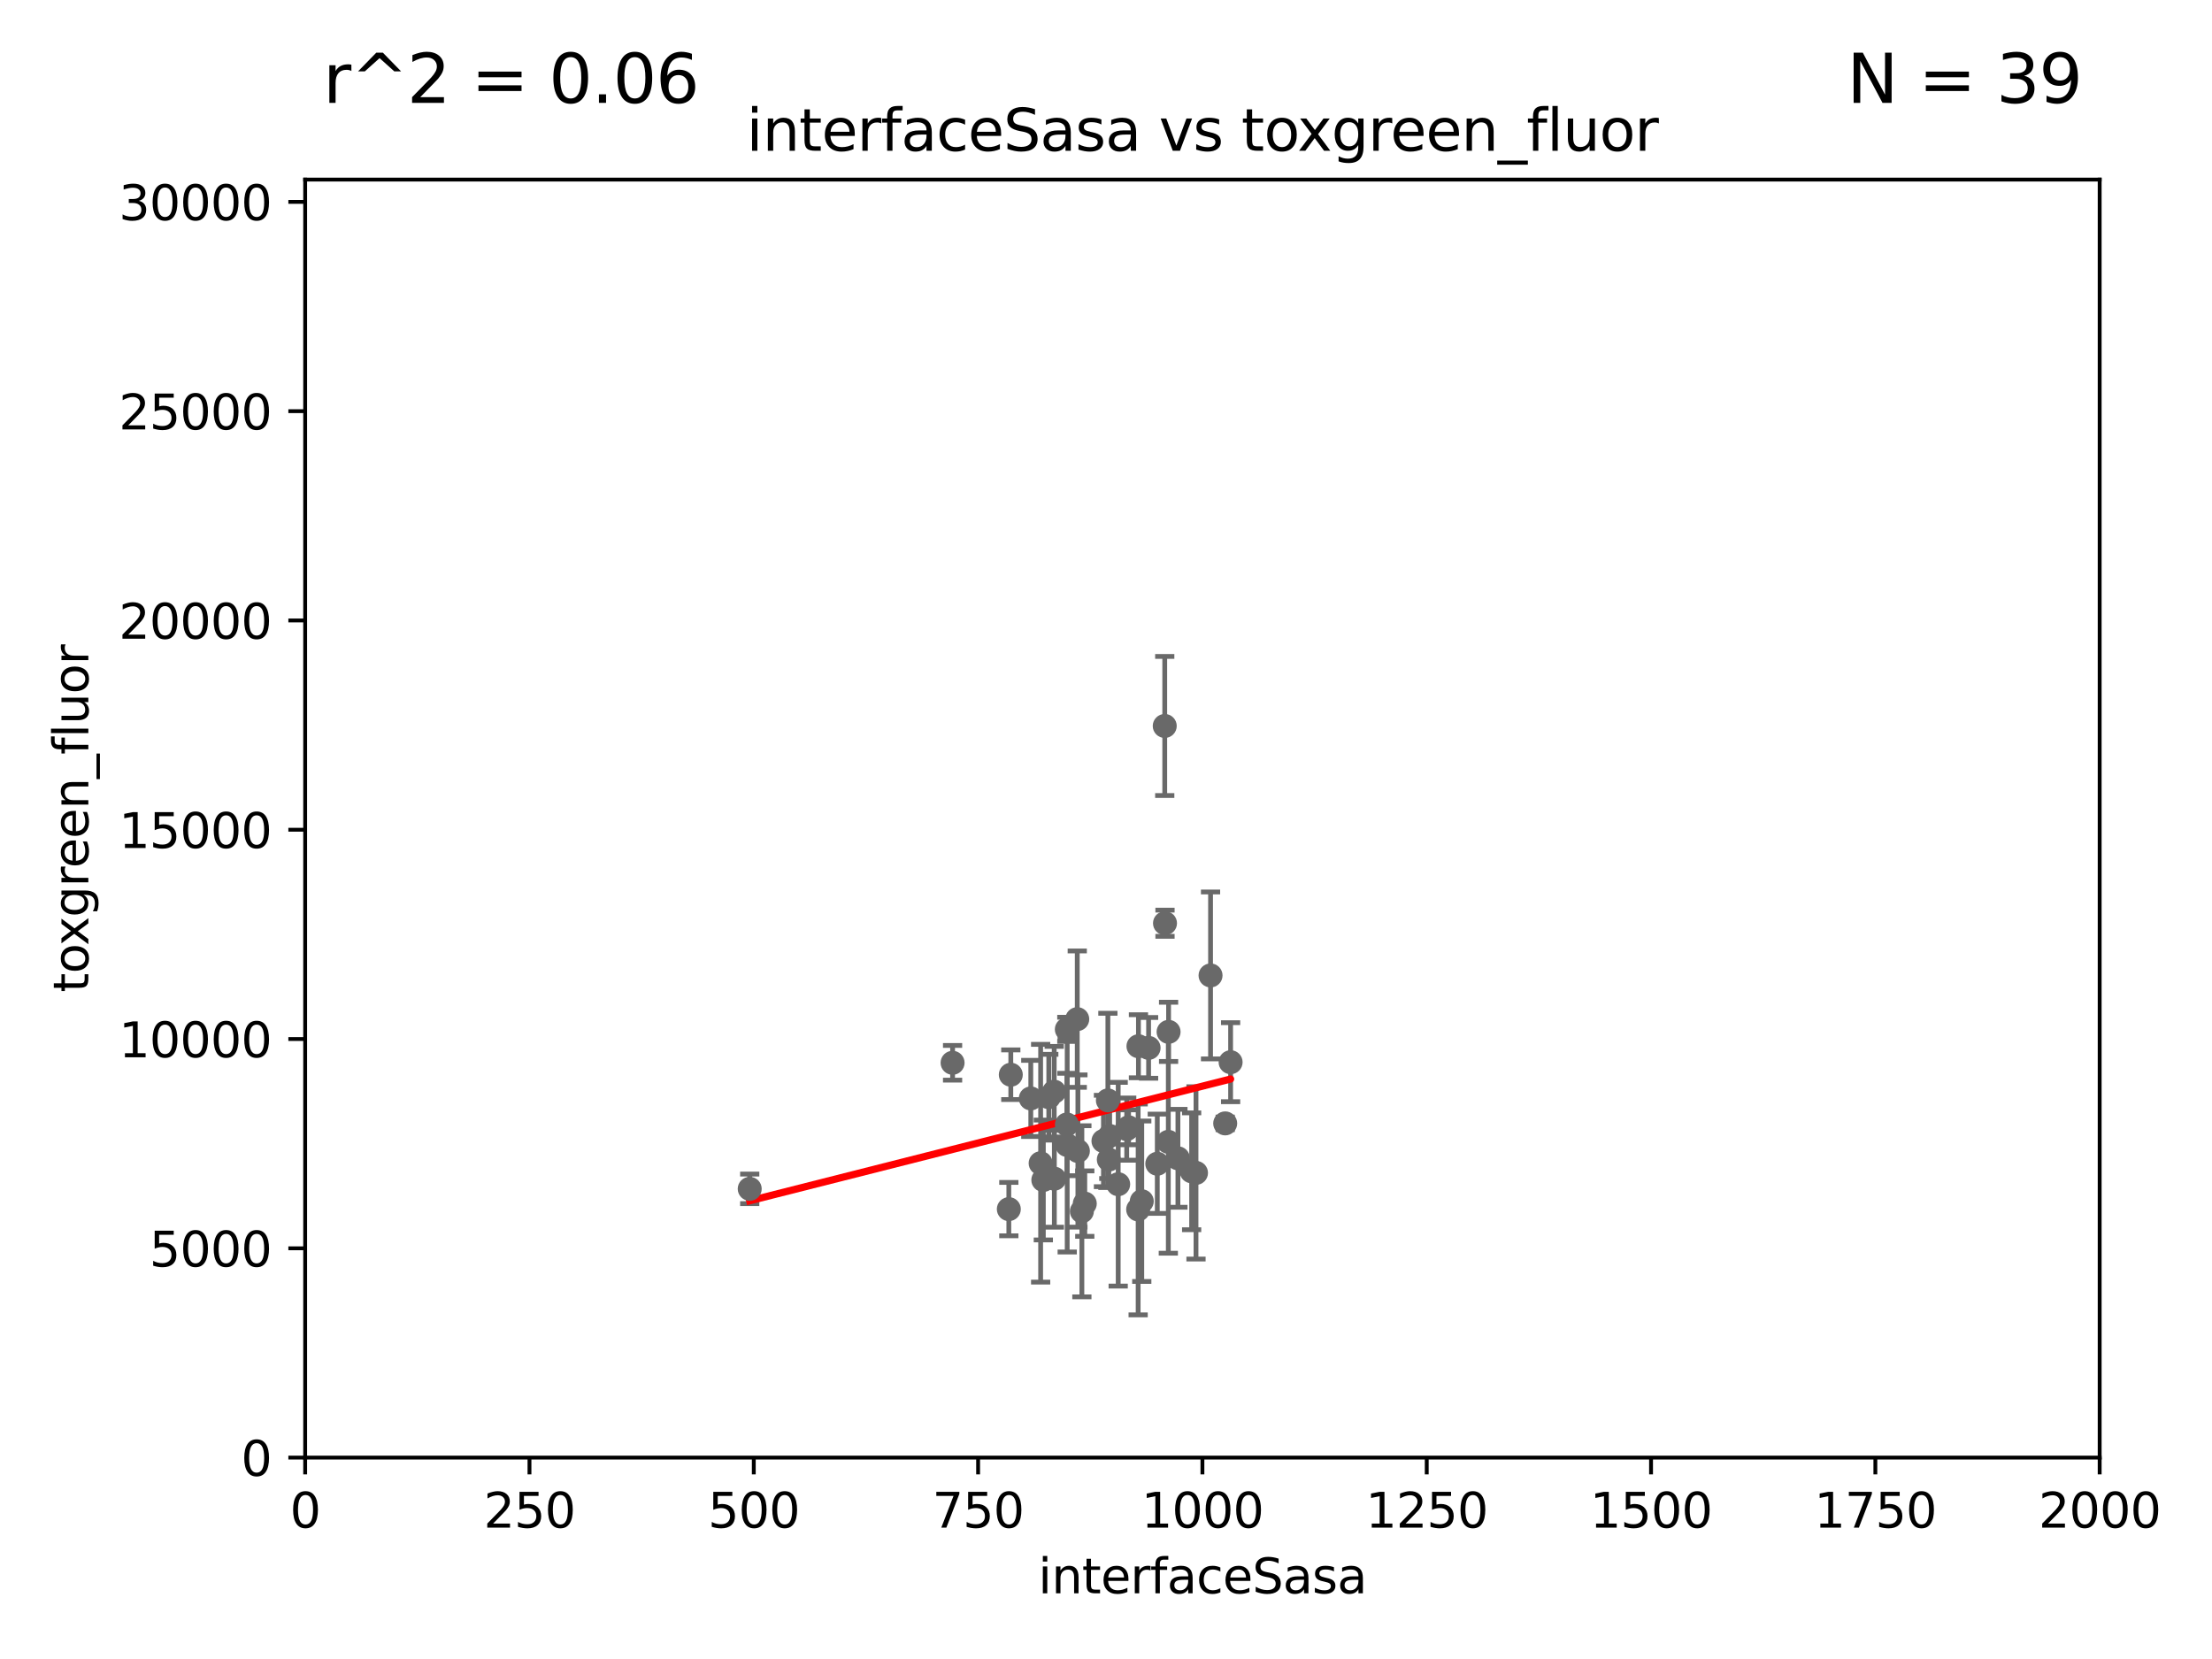 <?xml version="1.0" encoding="utf-8" standalone="no"?>
<!DOCTYPE svg PUBLIC "-//W3C//DTD SVG 1.1//EN"
  "http://www.w3.org/Graphics/SVG/1.1/DTD/svg11.dtd">
<svg xmlns:xlink="http://www.w3.org/1999/xlink" width="460.8pt" height="345.6pt" viewBox="0 0 460.8 345.6" xmlns="http://www.w3.org/2000/svg" version="1.1">
 <defs>
  <style type="text/css">*{stroke-linejoin: round; stroke-linecap: butt}</style>
 </defs>
 <g id="figure_1">
  <g id="patch_1">
   <path d="M 0 345.6 
L 460.8 345.6 
L 460.8 0 
L 0 0 
z
" style="fill: #ffffff"/>
  </g>
  <g id="axes_1">
   <g id="patch_2">
    <path d="M 63.571 303.64 
L 437.4 303.64 
L 437.4 37.411 
L 63.571 37.411 
z
" style="fill: #ffffff"/>
   </g>
   <g id="PathCollection_1">
    <defs>
     <path id="md805ae3ca5" d="M 0 1.118 
C 0.297 1.118 0.581 1 0.791 0.791 
C 1 0.581 1.118 0.297 1.118 0 
C 1.118 -0.297 1 -0.581 0.791 -0.791 
C 0.581 -1 0.297 -1.118 0 -1.118 
C -0.297 -1.118 -0.581 -1 -0.791 -0.791 
C -1 -0.581 -1.118 -0.297 -1.118 0 
C -1.118 0.297 -1 0.581 -0.791 0.791 
C -0.581 1 -0.297 1.118 0 1.118 
z
" style="stroke: #696969"/>
    </defs>
    <g clip-path="url(#p93006a0e81)">
     <use xlink:href="#md805ae3ca5" x="242.637" y="151.232" style="fill: #696969; stroke: #696969"/>
     <use xlink:href="#md805ae3ca5" x="252.179" y="203.203" style="fill: #696969; stroke: #696969"/>
     <use xlink:href="#md805ae3ca5" x="239.273" y="218.294" style="fill: #696969; stroke: #696969"/>
     <use xlink:href="#md805ae3ca5" x="243.437" y="214.955" style="fill: #696969; stroke: #696969"/>
     <use xlink:href="#md805ae3ca5" x="237.16" y="217.949" style="fill: #696969; stroke: #696969"/>
     <use xlink:href="#md805ae3ca5" x="232.94" y="246.695" style="fill: #696969; stroke: #696969"/>
     <use xlink:href="#md805ae3ca5" x="249.149" y="244.335" style="fill: #696969; stroke: #696969"/>
     <use xlink:href="#md805ae3ca5" x="245.383" y="241.295" style="fill: #696969; stroke: #696969"/>
     <use xlink:href="#md805ae3ca5" x="237.852" y="250.242" style="fill: #696969; stroke: #696969"/>
     <use xlink:href="#md805ae3ca5" x="222.256" y="234.252" style="fill: #696969; stroke: #696969"/>
     <use xlink:href="#md805ae3ca5" x="242.691" y="192.325" style="fill: #696969; stroke: #696969"/>
     <use xlink:href="#md805ae3ca5" x="248.241" y="244.005" style="fill: #696969; stroke: #696969"/>
     <use xlink:href="#md805ae3ca5" x="235.103" y="234.837" style="fill: #696969; stroke: #696969"/>
     <use xlink:href="#md805ae3ca5" x="229.871" y="237.687" style="fill: #696969; stroke: #696969"/>
     <use xlink:href="#md805ae3ca5" x="256.358" y="221.274" style="fill: #696969; stroke: #696969"/>
     <use xlink:href="#md805ae3ca5" x="243.381" y="237.867" style="fill: #696969; stroke: #696969"/>
     <use xlink:href="#md805ae3ca5" x="241.084" y="242.431" style="fill: #696969; stroke: #696969"/>
     <use xlink:href="#md805ae3ca5" x="222.318" y="238.528" style="fill: #696969; stroke: #696969"/>
     <use xlink:href="#md805ae3ca5" x="225.376" y="252.334" style="fill: #696969; stroke: #696969"/>
     <use xlink:href="#md805ae3ca5" x="219.641" y="245.538" style="fill: #696969; stroke: #696969"/>
     <use xlink:href="#md805ae3ca5" x="218.482" y="228.568" style="fill: #696969; stroke: #696969"/>
     <use xlink:href="#md805ae3ca5" x="234.714" y="235.214" style="fill: #696969; stroke: #696969"/>
     <use xlink:href="#md805ae3ca5" x="225.979" y="250.734" style="fill: #696969; stroke: #696969"/>
     <use xlink:href="#md805ae3ca5" x="255.231" y="234.023" style="fill: #696969; stroke: #696969"/>
     <use xlink:href="#md805ae3ca5" x="230.792" y="229.236" style="fill: #696969; stroke: #696969"/>
     <use xlink:href="#md805ae3ca5" x="237.097" y="251.951" style="fill: #696969; stroke: #696969"/>
     <use xlink:href="#md805ae3ca5" x="231.161" y="236.641" style="fill: #696969; stroke: #696969"/>
     <use xlink:href="#md805ae3ca5" x="210.568" y="223.883" style="fill: #696969; stroke: #696969"/>
     <use xlink:href="#md805ae3ca5" x="210.157" y="251.882" style="fill: #696969; stroke: #696969"/>
     <use xlink:href="#md805ae3ca5" x="230.985" y="241.561" style="fill: #696969; stroke: #696969"/>
     <use xlink:href="#md805ae3ca5" x="224.413" y="212.307" style="fill: #696969; stroke: #696969"/>
     <use xlink:href="#md805ae3ca5" x="224.546" y="239.775" style="fill: #696969; stroke: #696969"/>
     <use xlink:href="#md805ae3ca5" x="219.611" y="227.421" style="fill: #696969; stroke: #696969"/>
     <use xlink:href="#md805ae3ca5" x="216.785" y="242.321" style="fill: #696969; stroke: #696969"/>
     <use xlink:href="#md805ae3ca5" x="222.241" y="214.428" style="fill: #696969; stroke: #696969"/>
     <use xlink:href="#md805ae3ca5" x="214.733" y="228.822" style="fill: #696969; stroke: #696969"/>
     <use xlink:href="#md805ae3ca5" x="217.344" y="245.814" style="fill: #696969; stroke: #696969"/>
     <use xlink:href="#md805ae3ca5" x="198.441" y="221.4" style="fill: #696969; stroke: #696969"/>
     <use xlink:href="#md805ae3ca5" x="156.18" y="247.657" style="fill: #696969; stroke: #696969"/>
    </g>
   </g>
   <g id="matplotlib.axis_1">
    <g id="xtick_1">
     <g id="line2d_1">
      <defs>
       <path id="m6667b851df" d="M 0 0 
L 0 3.5 
" style="stroke: #000000; stroke-width: 0.8"/>
      </defs>
      <g>
       <use xlink:href="#m6667b851df" x="63.571" y="303.64" style="stroke: #000000; stroke-width: 0.8"/>
      </g>
     </g>
     <g id="text_1">
      <!-- 0 -->
      <g transform="translate(60.39 318.238)scale(0.1 -0.1)">
       <defs>
        <path id="DejaVuSans-30" d="M 2034 4250 
Q 1547 4250 1301 3770 
Q 1056 3291 1056 2328 
Q 1056 1369 1301 889 
Q 1547 409 2034 409 
Q 2525 409 2770 889 
Q 3016 1369 3016 2328 
Q 3016 3291 2770 3770 
Q 2525 4250 2034 4250 
z
M 2034 4750 
Q 2819 4750 3233 4129 
Q 3647 3509 3647 2328 
Q 3647 1150 3233 529 
Q 2819 -91 2034 -91 
Q 1250 -91 836 529 
Q 422 1150 422 2328 
Q 422 3509 836 4129 
Q 1250 4750 2034 4750 
z
" transform="scale(0.016)"/>
       </defs>
       <use xlink:href="#DejaVuSans-30"/>
      </g>
     </g>
    </g>
    <g id="xtick_2">
     <g id="line2d_2">
      <g>
       <use xlink:href="#m6667b851df" x="110.3" y="303.64" style="stroke: #000000; stroke-width: 0.8"/>
      </g>
     </g>
     <g id="text_2">
      <!-- 250 -->
      <g transform="translate(100.756 318.238)scale(0.1 -0.1)">
       <defs>
        <path id="DejaVuSans-32" d="M 1228 531 
L 3431 531 
L 3431 0 
L 469 0 
L 469 531 
Q 828 903 1448 1529 
Q 2069 2156 2228 2338 
Q 2531 2678 2651 2914 
Q 2772 3150 2772 3378 
Q 2772 3750 2511 3984 
Q 2250 4219 1831 4219 
Q 1534 4219 1204 4116 
Q 875 4013 500 3803 
L 500 4441 
Q 881 4594 1212 4672 
Q 1544 4750 1819 4750 
Q 2544 4750 2975 4387 
Q 3406 4025 3406 3419 
Q 3406 3131 3298 2873 
Q 3191 2616 2906 2266 
Q 2828 2175 2409 1742 
Q 1991 1309 1228 531 
z
" transform="scale(0.016)"/>
        <path id="DejaVuSans-35" d="M 691 4666 
L 3169 4666 
L 3169 4134 
L 1269 4134 
L 1269 2991 
Q 1406 3038 1543 3061 
Q 1681 3084 1819 3084 
Q 2600 3084 3056 2656 
Q 3513 2228 3513 1497 
Q 3513 744 3044 326 
Q 2575 -91 1722 -91 
Q 1428 -91 1123 -41 
Q 819 9 494 109 
L 494 744 
Q 775 591 1075 516 
Q 1375 441 1709 441 
Q 2250 441 2565 725 
Q 2881 1009 2881 1497 
Q 2881 1984 2565 2268 
Q 2250 2553 1709 2553 
Q 1456 2553 1204 2497 
Q 953 2441 691 2322 
L 691 4666 
z
" transform="scale(0.016)"/>
       </defs>
       <use xlink:href="#DejaVuSans-32"/>
       <use xlink:href="#DejaVuSans-35" x="63.623"/>
       <use xlink:href="#DejaVuSans-30" x="127.246"/>
      </g>
     </g>
    </g>
    <g id="xtick_3">
     <g id="line2d_3">
      <g>
       <use xlink:href="#m6667b851df" x="157.028" y="303.64" style="stroke: #000000; stroke-width: 0.8"/>
      </g>
     </g>
     <g id="text_3">
      <!-- 500 -->
      <g transform="translate(147.485 318.238)scale(0.1 -0.1)">
       <use xlink:href="#DejaVuSans-35"/>
       <use xlink:href="#DejaVuSans-30" x="63.623"/>
       <use xlink:href="#DejaVuSans-30" x="127.246"/>
      </g>
     </g>
    </g>
    <g id="xtick_4">
     <g id="line2d_4">
      <g>
       <use xlink:href="#m6667b851df" x="203.757" y="303.64" style="stroke: #000000; stroke-width: 0.8"/>
      </g>
     </g>
     <g id="text_4">
      <!-- 750 -->
      <g transform="translate(194.213 318.238)scale(0.1 -0.1)">
       <defs>
        <path id="DejaVuSans-37" d="M 525 4666 
L 3525 4666 
L 3525 4397 
L 1831 0 
L 1172 0 
L 2766 4134 
L 525 4134 
L 525 4666 
z
" transform="scale(0.016)"/>
       </defs>
       <use xlink:href="#DejaVuSans-37"/>
       <use xlink:href="#DejaVuSans-35" x="63.623"/>
       <use xlink:href="#DejaVuSans-30" x="127.246"/>
      </g>
     </g>
    </g>
    <g id="xtick_5">
     <g id="line2d_5">
      <g>
       <use xlink:href="#m6667b851df" x="250.486" y="303.64" style="stroke: #000000; stroke-width: 0.8"/>
      </g>
     </g>
     <g id="text_5">
      <!-- 1000 -->
      <g transform="translate(237.761 318.238)scale(0.1 -0.1)">
       <defs>
        <path id="DejaVuSans-31" d="M 794 531 
L 1825 531 
L 1825 4091 
L 703 3866 
L 703 4441 
L 1819 4666 
L 2450 4666 
L 2450 531 
L 3481 531 
L 3481 0 
L 794 0 
L 794 531 
z
" transform="scale(0.016)"/>
       </defs>
       <use xlink:href="#DejaVuSans-31"/>
       <use xlink:href="#DejaVuSans-30" x="63.623"/>
       <use xlink:href="#DejaVuSans-30" x="127.246"/>
       <use xlink:href="#DejaVuSans-30" x="190.869"/>
      </g>
     </g>
    </g>
    <g id="xtick_6">
     <g id="line2d_6">
      <g>
       <use xlink:href="#m6667b851df" x="297.214" y="303.64" style="stroke: #000000; stroke-width: 0.8"/>
      </g>
     </g>
     <g id="text_6">
      <!-- 1250 -->
      <g transform="translate(284.489 318.238)scale(0.1 -0.1)">
       <use xlink:href="#DejaVuSans-31"/>
       <use xlink:href="#DejaVuSans-32" x="63.623"/>
       <use xlink:href="#DejaVuSans-35" x="127.246"/>
       <use xlink:href="#DejaVuSans-30" x="190.869"/>
      </g>
     </g>
    </g>
    <g id="xtick_7">
     <g id="line2d_7">
      <g>
       <use xlink:href="#m6667b851df" x="343.943" y="303.64" style="stroke: #000000; stroke-width: 0.8"/>
      </g>
     </g>
     <g id="text_7">
      <!-- 1500 -->
      <g transform="translate(331.218 318.238)scale(0.1 -0.1)">
       <use xlink:href="#DejaVuSans-31"/>
       <use xlink:href="#DejaVuSans-35" x="63.623"/>
       <use xlink:href="#DejaVuSans-30" x="127.246"/>
       <use xlink:href="#DejaVuSans-30" x="190.869"/>
      </g>
     </g>
    </g>
    <g id="xtick_8">
     <g id="line2d_8">
      <g>
       <use xlink:href="#m6667b851df" x="390.671" y="303.64" style="stroke: #000000; stroke-width: 0.8"/>
      </g>
     </g>
     <g id="text_8">
      <!-- 1750 -->
      <g transform="translate(377.946 318.238)scale(0.1 -0.1)">
       <use xlink:href="#DejaVuSans-31"/>
       <use xlink:href="#DejaVuSans-37" x="63.623"/>
       <use xlink:href="#DejaVuSans-35" x="127.246"/>
       <use xlink:href="#DejaVuSans-30" x="190.869"/>
      </g>
     </g>
    </g>
    <g id="xtick_9">
     <g id="line2d_9">
      <g>
       <use xlink:href="#m6667b851df" x="437.4" y="303.64" style="stroke: #000000; stroke-width: 0.8"/>
      </g>
     </g>
     <g id="text_9">
      <!-- 2000 -->
      <g transform="translate(424.675 318.238)scale(0.1 -0.1)">
       <use xlink:href="#DejaVuSans-32"/>
       <use xlink:href="#DejaVuSans-30" x="63.623"/>
       <use xlink:href="#DejaVuSans-30" x="127.246"/>
       <use xlink:href="#DejaVuSans-30" x="190.869"/>
      </g>
     </g>
    </g>
    <g id="text_10">
     <!-- interfaceSasa -->
     <g transform="translate(216.279 331.917)scale(0.1 -0.1)">
      <defs>
       <path id="DejaVuSans-69" d="M 603 3500 
L 1178 3500 
L 1178 0 
L 603 0 
L 603 3500 
z
M 603 4863 
L 1178 4863 
L 1178 4134 
L 603 4134 
L 603 4863 
z
" transform="scale(0.016)"/>
       <path id="DejaVuSans-6e" d="M 3513 2113 
L 3513 0 
L 2938 0 
L 2938 2094 
Q 2938 2591 2744 2837 
Q 2550 3084 2163 3084 
Q 1697 3084 1428 2787 
Q 1159 2491 1159 1978 
L 1159 0 
L 581 0 
L 581 3500 
L 1159 3500 
L 1159 2956 
Q 1366 3272 1645 3428 
Q 1925 3584 2291 3584 
Q 2894 3584 3203 3211 
Q 3513 2838 3513 2113 
z
" transform="scale(0.016)"/>
       <path id="DejaVuSans-74" d="M 1172 4494 
L 1172 3500 
L 2356 3500 
L 2356 3053 
L 1172 3053 
L 1172 1153 
Q 1172 725 1289 603 
Q 1406 481 1766 481 
L 2356 481 
L 2356 0 
L 1766 0 
Q 1100 0 847 248 
Q 594 497 594 1153 
L 594 3053 
L 172 3053 
L 172 3500 
L 594 3500 
L 594 4494 
L 1172 4494 
z
" transform="scale(0.016)"/>
       <path id="DejaVuSans-65" d="M 3597 1894 
L 3597 1613 
L 953 1613 
Q 991 1019 1311 708 
Q 1631 397 2203 397 
Q 2534 397 2845 478 
Q 3156 559 3463 722 
L 3463 178 
Q 3153 47 2828 -22 
Q 2503 -91 2169 -91 
Q 1331 -91 842 396 
Q 353 884 353 1716 
Q 353 2575 817 3079 
Q 1281 3584 2069 3584 
Q 2775 3584 3186 3129 
Q 3597 2675 3597 1894 
z
M 3022 2063 
Q 3016 2534 2758 2815 
Q 2500 3097 2075 3097 
Q 1594 3097 1305 2825 
Q 1016 2553 972 2059 
L 3022 2063 
z
" transform="scale(0.016)"/>
       <path id="DejaVuSans-72" d="M 2631 2963 
Q 2534 3019 2420 3045 
Q 2306 3072 2169 3072 
Q 1681 3072 1420 2755 
Q 1159 2438 1159 1844 
L 1159 0 
L 581 0 
L 581 3500 
L 1159 3500 
L 1159 2956 
Q 1341 3275 1631 3429 
Q 1922 3584 2338 3584 
Q 2397 3584 2469 3576 
Q 2541 3569 2628 3553 
L 2631 2963 
z
" transform="scale(0.016)"/>
       <path id="DejaVuSans-66" d="M 2375 4863 
L 2375 4384 
L 1825 4384 
Q 1516 4384 1395 4259 
Q 1275 4134 1275 3809 
L 1275 3500 
L 2222 3500 
L 2222 3053 
L 1275 3053 
L 1275 0 
L 697 0 
L 697 3053 
L 147 3053 
L 147 3500 
L 697 3500 
L 697 3744 
Q 697 4328 969 4595 
Q 1241 4863 1831 4863 
L 2375 4863 
z
" transform="scale(0.016)"/>
       <path id="DejaVuSans-61" d="M 2194 1759 
Q 1497 1759 1228 1600 
Q 959 1441 959 1056 
Q 959 750 1161 570 
Q 1363 391 1709 391 
Q 2188 391 2477 730 
Q 2766 1069 2766 1631 
L 2766 1759 
L 2194 1759 
z
M 3341 1997 
L 3341 0 
L 2766 0 
L 2766 531 
Q 2569 213 2275 61 
Q 1981 -91 1556 -91 
Q 1019 -91 701 211 
Q 384 513 384 1019 
Q 384 1609 779 1909 
Q 1175 2209 1959 2209 
L 2766 2209 
L 2766 2266 
Q 2766 2663 2505 2880 
Q 2244 3097 1772 3097 
Q 1472 3097 1187 3025 
Q 903 2953 641 2809 
L 641 3341 
Q 956 3463 1253 3523 
Q 1550 3584 1831 3584 
Q 2591 3584 2966 3190 
Q 3341 2797 3341 1997 
z
" transform="scale(0.016)"/>
       <path id="DejaVuSans-63" d="M 3122 3366 
L 3122 2828 
Q 2878 2963 2633 3030 
Q 2388 3097 2138 3097 
Q 1578 3097 1268 2742 
Q 959 2388 959 1747 
Q 959 1106 1268 751 
Q 1578 397 2138 397 
Q 2388 397 2633 464 
Q 2878 531 3122 666 
L 3122 134 
Q 2881 22 2623 -34 
Q 2366 -91 2075 -91 
Q 1284 -91 818 406 
Q 353 903 353 1747 
Q 353 2603 823 3093 
Q 1294 3584 2113 3584 
Q 2378 3584 2631 3529 
Q 2884 3475 3122 3366 
z
" transform="scale(0.016)"/>
       <path id="DejaVuSans-53" d="M 3425 4513 
L 3425 3897 
Q 3066 4069 2747 4153 
Q 2428 4238 2131 4238 
Q 1616 4238 1336 4038 
Q 1056 3838 1056 3469 
Q 1056 3159 1242 3001 
Q 1428 2844 1947 2747 
L 2328 2669 
Q 3034 2534 3370 2195 
Q 3706 1856 3706 1288 
Q 3706 609 3251 259 
Q 2797 -91 1919 -91 
Q 1588 -91 1214 -16 
Q 841 59 441 206 
L 441 856 
Q 825 641 1194 531 
Q 1563 422 1919 422 
Q 2459 422 2753 634 
Q 3047 847 3047 1241 
Q 3047 1584 2836 1778 
Q 2625 1972 2144 2069 
L 1759 2144 
Q 1053 2284 737 2584 
Q 422 2884 422 3419 
Q 422 4038 858 4394 
Q 1294 4750 2059 4750 
Q 2388 4750 2728 4690 
Q 3069 4631 3425 4513 
z
" transform="scale(0.016)"/>
       <path id="DejaVuSans-73" d="M 2834 3397 
L 2834 2853 
Q 2591 2978 2328 3040 
Q 2066 3103 1784 3103 
Q 1356 3103 1142 2972 
Q 928 2841 928 2578 
Q 928 2378 1081 2264 
Q 1234 2150 1697 2047 
L 1894 2003 
Q 2506 1872 2764 1633 
Q 3022 1394 3022 966 
Q 3022 478 2636 193 
Q 2250 -91 1575 -91 
Q 1294 -91 989 -36 
Q 684 19 347 128 
L 347 722 
Q 666 556 975 473 
Q 1284 391 1588 391 
Q 1994 391 2212 530 
Q 2431 669 2431 922 
Q 2431 1156 2273 1281 
Q 2116 1406 1581 1522 
L 1381 1569 
Q 847 1681 609 1914 
Q 372 2147 372 2553 
Q 372 3047 722 3315 
Q 1072 3584 1716 3584 
Q 2034 3584 2315 3537 
Q 2597 3491 2834 3397 
z
" transform="scale(0.016)"/>
      </defs>
      <use xlink:href="#DejaVuSans-69"/>
      <use xlink:href="#DejaVuSans-6e" x="27.783"/>
      <use xlink:href="#DejaVuSans-74" x="91.162"/>
      <use xlink:href="#DejaVuSans-65" x="130.371"/>
      <use xlink:href="#DejaVuSans-72" x="191.895"/>
      <use xlink:href="#DejaVuSans-66" x="233.008"/>
      <use xlink:href="#DejaVuSans-61" x="268.213"/>
      <use xlink:href="#DejaVuSans-63" x="329.492"/>
      <use xlink:href="#DejaVuSans-65" x="384.473"/>
      <use xlink:href="#DejaVuSans-53" x="445.996"/>
      <use xlink:href="#DejaVuSans-61" x="509.473"/>
      <use xlink:href="#DejaVuSans-73" x="570.752"/>
      <use xlink:href="#DejaVuSans-61" x="622.852"/>
     </g>
    </g>
   </g>
   <g id="matplotlib.axis_2">
    <g id="ytick_1">
     <g id="line2d_10">
      <defs>
       <path id="m8aedee5bef" d="M 0 0 
L -3.5 0 
" style="stroke: #000000; stroke-width: 0.8"/>
      </defs>
      <g>
       <use xlink:href="#m8aedee5bef" x="63.571" y="303.64" style="stroke: #000000; stroke-width: 0.8"/>
      </g>
     </g>
     <g id="text_11">
      <!-- 0 -->
      <g transform="translate(50.209 307.439)scale(0.1 -0.1)">
       <use xlink:href="#DejaVuSans-30"/>
      </g>
     </g>
    </g>
    <g id="ytick_2">
     <g id="line2d_11">
      <g>
       <use xlink:href="#m8aedee5bef" x="63.571" y="260.043" style="stroke: #000000; stroke-width: 0.8"/>
      </g>
     </g>
     <g id="text_12">
      <!-- 5000 -->
      <g transform="translate(31.121 263.843)scale(0.1 -0.1)">
       <use xlink:href="#DejaVuSans-35"/>
       <use xlink:href="#DejaVuSans-30" x="63.623"/>
       <use xlink:href="#DejaVuSans-30" x="127.246"/>
       <use xlink:href="#DejaVuSans-30" x="190.869"/>
      </g>
     </g>
    </g>
    <g id="ytick_3">
     <g id="line2d_12">
      <g>
       <use xlink:href="#m8aedee5bef" x="63.571" y="216.447" style="stroke: #000000; stroke-width: 0.8"/>
      </g>
     </g>
     <g id="text_13">
      <!-- 10000 -->
      <g transform="translate(24.759 220.246)scale(0.1 -0.1)">
       <use xlink:href="#DejaVuSans-31"/>
       <use xlink:href="#DejaVuSans-30" x="63.623"/>
       <use xlink:href="#DejaVuSans-30" x="127.246"/>
       <use xlink:href="#DejaVuSans-30" x="190.869"/>
       <use xlink:href="#DejaVuSans-30" x="254.492"/>
      </g>
     </g>
    </g>
    <g id="ytick_4">
     <g id="line2d_13">
      <g>
       <use xlink:href="#m8aedee5bef" x="63.571" y="172.85" style="stroke: #000000; stroke-width: 0.8"/>
      </g>
     </g>
     <g id="text_14">
      <!-- 15000 -->
      <g transform="translate(24.759 176.649)scale(0.1 -0.1)">
       <use xlink:href="#DejaVuSans-31"/>
       <use xlink:href="#DejaVuSans-35" x="63.623"/>
       <use xlink:href="#DejaVuSans-30" x="127.246"/>
       <use xlink:href="#DejaVuSans-30" x="190.869"/>
       <use xlink:href="#DejaVuSans-30" x="254.492"/>
      </g>
     </g>
    </g>
    <g id="ytick_5">
     <g id="line2d_14">
      <g>
       <use xlink:href="#m8aedee5bef" x="63.571" y="129.254" style="stroke: #000000; stroke-width: 0.8"/>
      </g>
     </g>
     <g id="text_15">
      <!-- 20000 -->
      <g transform="translate(24.759 133.053)scale(0.1 -0.1)">
       <use xlink:href="#DejaVuSans-32"/>
       <use xlink:href="#DejaVuSans-30" x="63.623"/>
       <use xlink:href="#DejaVuSans-30" x="127.246"/>
       <use xlink:href="#DejaVuSans-30" x="190.869"/>
       <use xlink:href="#DejaVuSans-30" x="254.492"/>
      </g>
     </g>
    </g>
    <g id="ytick_6">
     <g id="line2d_15">
      <g>
       <use xlink:href="#m8aedee5bef" x="63.571" y="85.657" style="stroke: #000000; stroke-width: 0.8"/>
      </g>
     </g>
     <g id="text_16">
      <!-- 25000 -->
      <g transform="translate(24.759 89.456)scale(0.1 -0.1)">
       <use xlink:href="#DejaVuSans-32"/>
       <use xlink:href="#DejaVuSans-35" x="63.623"/>
       <use xlink:href="#DejaVuSans-30" x="127.246"/>
       <use xlink:href="#DejaVuSans-30" x="190.869"/>
       <use xlink:href="#DejaVuSans-30" x="254.492"/>
      </g>
     </g>
    </g>
    <g id="ytick_7">
     <g id="line2d_16">
      <g>
       <use xlink:href="#m8aedee5bef" x="63.571" y="42.06" style="stroke: #000000; stroke-width: 0.8"/>
      </g>
     </g>
     <g id="text_17">
      <!-- 30000 -->
      <g transform="translate(24.759 45.86)scale(0.1 -0.1)">
       <defs>
        <path id="DejaVuSans-33" d="M 2597 2516 
Q 3050 2419 3304 2112 
Q 3559 1806 3559 1356 
Q 3559 666 3084 287 
Q 2609 -91 1734 -91 
Q 1441 -91 1130 -33 
Q 819 25 488 141 
L 488 750 
Q 750 597 1062 519 
Q 1375 441 1716 441 
Q 2309 441 2620 675 
Q 2931 909 2931 1356 
Q 2931 1769 2642 2001 
Q 2353 2234 1838 2234 
L 1294 2234 
L 1294 2753 
L 1863 2753 
Q 2328 2753 2575 2939 
Q 2822 3125 2822 3475 
Q 2822 3834 2567 4026 
Q 2313 4219 1838 4219 
Q 1578 4219 1281 4162 
Q 984 4106 628 3988 
L 628 4550 
Q 988 4650 1302 4700 
Q 1616 4750 1894 4750 
Q 2613 4750 3031 4423 
Q 3450 4097 3450 3541 
Q 3450 3153 3228 2886 
Q 3006 2619 2597 2516 
z
" transform="scale(0.016)"/>
       </defs>
       <use xlink:href="#DejaVuSans-33"/>
       <use xlink:href="#DejaVuSans-30" x="63.623"/>
       <use xlink:href="#DejaVuSans-30" x="127.246"/>
       <use xlink:href="#DejaVuSans-30" x="190.869"/>
       <use xlink:href="#DejaVuSans-30" x="254.492"/>
      </g>
     </g>
    </g>
    <g id="text_18">
     <!-- toxgreen_fluor -->
     <g transform="translate(18.401 206.72)rotate(-90)scale(0.1 -0.1)">
      <defs>
       <path id="DejaVuSans-6f" d="M 1959 3097 
Q 1497 3097 1228 2736 
Q 959 2375 959 1747 
Q 959 1119 1226 758 
Q 1494 397 1959 397 
Q 2419 397 2687 759 
Q 2956 1122 2956 1747 
Q 2956 2369 2687 2733 
Q 2419 3097 1959 3097 
z
M 1959 3584 
Q 2709 3584 3137 3096 
Q 3566 2609 3566 1747 
Q 3566 888 3137 398 
Q 2709 -91 1959 -91 
Q 1206 -91 779 398 
Q 353 888 353 1747 
Q 353 2609 779 3096 
Q 1206 3584 1959 3584 
z
" transform="scale(0.016)"/>
       <path id="DejaVuSans-78" d="M 3513 3500 
L 2247 1797 
L 3578 0 
L 2900 0 
L 1881 1375 
L 863 0 
L 184 0 
L 1544 1831 
L 300 3500 
L 978 3500 
L 1906 2253 
L 2834 3500 
L 3513 3500 
z
" transform="scale(0.016)"/>
       <path id="DejaVuSans-67" d="M 2906 1791 
Q 2906 2416 2648 2759 
Q 2391 3103 1925 3103 
Q 1463 3103 1205 2759 
Q 947 2416 947 1791 
Q 947 1169 1205 825 
Q 1463 481 1925 481 
Q 2391 481 2648 825 
Q 2906 1169 2906 1791 
z
M 3481 434 
Q 3481 -459 3084 -895 
Q 2688 -1331 1869 -1331 
Q 1566 -1331 1297 -1286 
Q 1028 -1241 775 -1147 
L 775 -588 
Q 1028 -725 1275 -790 
Q 1522 -856 1778 -856 
Q 2344 -856 2625 -561 
Q 2906 -266 2906 331 
L 2906 616 
Q 2728 306 2450 153 
Q 2172 0 1784 0 
Q 1141 0 747 490 
Q 353 981 353 1791 
Q 353 2603 747 3093 
Q 1141 3584 1784 3584 
Q 2172 3584 2450 3431 
Q 2728 3278 2906 2969 
L 2906 3500 
L 3481 3500 
L 3481 434 
z
" transform="scale(0.016)"/>
       <path id="DejaVuSans-5f" d="M 3263 -1063 
L 3263 -1509 
L -63 -1509 
L -63 -1063 
L 3263 -1063 
z
" transform="scale(0.016)"/>
       <path id="DejaVuSans-6c" d="M 603 4863 
L 1178 4863 
L 1178 0 
L 603 0 
L 603 4863 
z
" transform="scale(0.016)"/>
       <path id="DejaVuSans-75" d="M 544 1381 
L 544 3500 
L 1119 3500 
L 1119 1403 
Q 1119 906 1312 657 
Q 1506 409 1894 409 
Q 2359 409 2629 706 
Q 2900 1003 2900 1516 
L 2900 3500 
L 3475 3500 
L 3475 0 
L 2900 0 
L 2900 538 
Q 2691 219 2414 64 
Q 2138 -91 1772 -91 
Q 1169 -91 856 284 
Q 544 659 544 1381 
z
M 1991 3584 
L 1991 3584 
z
" transform="scale(0.016)"/>
      </defs>
      <use xlink:href="#DejaVuSans-74"/>
      <use xlink:href="#DejaVuSans-6f" x="39.209"/>
      <use xlink:href="#DejaVuSans-78" x="97.266"/>
      <use xlink:href="#DejaVuSans-67" x="156.445"/>
      <use xlink:href="#DejaVuSans-72" x="219.922"/>
      <use xlink:href="#DejaVuSans-65" x="258.785"/>
      <use xlink:href="#DejaVuSans-65" x="320.309"/>
      <use xlink:href="#DejaVuSans-6e" x="381.832"/>
      <use xlink:href="#DejaVuSans-5f" x="445.211"/>
      <use xlink:href="#DejaVuSans-66" x="495.211"/>
      <use xlink:href="#DejaVuSans-6c" x="530.416"/>
      <use xlink:href="#DejaVuSans-75" x="558.199"/>
      <use xlink:href="#DejaVuSans-6f" x="621.578"/>
      <use xlink:href="#DejaVuSans-72" x="682.76"/>
     </g>
    </g>
   </g>
   <g id="LineCollection_1">
    <path d="M 242.637 165.72 
L 242.637 136.745 
" clip-path="url(#p93006a0e81)" style="fill: none; stroke: #696969"/>
    <path d="M 252.179 220.591 
L 252.179 185.816 
" clip-path="url(#p93006a0e81)" style="fill: none; stroke: #696969"/>
    <path d="M 239.273 224.621 
L 239.273 211.966 
" clip-path="url(#p93006a0e81)" style="fill: none; stroke: #696969"/>
    <path d="M 243.437 221.124 
L 243.437 208.785 
" clip-path="url(#p93006a0e81)" style="fill: none; stroke: #696969"/>
    <path d="M 237.16 224.516 
L 237.16 211.383 
" clip-path="url(#p93006a0e81)" style="fill: none; stroke: #696969"/>
    <path d="M 232.94 267.917 
L 232.94 225.473 
" clip-path="url(#p93006a0e81)" style="fill: none; stroke: #696969"/>
    <path d="M 249.149 262.277 
L 249.149 226.392 
" clip-path="url(#p93006a0e81)" style="fill: none; stroke: #696969"/>
    <path d="M 245.383 251.493 
L 245.383 231.098 
" clip-path="url(#p93006a0e81)" style="fill: none; stroke: #696969"/>
    <path d="M 237.852 266.954 
L 237.852 233.53 
" clip-path="url(#p93006a0e81)" style="fill: none; stroke: #696969"/>
    <path d="M 222.256 244.915 
L 222.256 223.588 
" clip-path="url(#p93006a0e81)" style="fill: none; stroke: #696969"/>
    <path d="M 242.691 195.051 
L 242.691 189.598 
" clip-path="url(#p93006a0e81)" style="fill: none; stroke: #696969"/>
    <path d="M 248.241 256.178 
L 248.241 231.832 
" clip-path="url(#p93006a0e81)" style="fill: none; stroke: #696969"/>
    <path d="M 235.103 238.475 
L 235.103 231.198 
" clip-path="url(#p93006a0e81)" style="fill: none; stroke: #696969"/>
    <path d="M 229.871 247.204 
L 229.871 228.17 
" clip-path="url(#p93006a0e81)" style="fill: none; stroke: #696969"/>
    <path d="M 256.358 229.502 
L 256.358 213.047 
" clip-path="url(#p93006a0e81)" style="fill: none; stroke: #696969"/>
    <path d="M 243.381 261.062 
L 243.381 214.671 
" clip-path="url(#p93006a0e81)" style="fill: none; stroke: #696969"/>
    <path d="M 241.084 252.773 
L 241.084 232.089 
" clip-path="url(#p93006a0e81)" style="fill: none; stroke: #696969"/>
    <path d="M 222.318 260.814 
L 222.318 216.242 
" clip-path="url(#p93006a0e81)" style="fill: none; stroke: #696969"/>
    <path d="M 225.376 270.16 
L 225.376 234.508 
" clip-path="url(#p93006a0e81)" style="fill: none; stroke: #696969"/>
    <path d="M 219.641 255.645 
L 219.641 235.43 
" clip-path="url(#p93006a0e81)" style="fill: none; stroke: #696969"/>
    <path d="M 218.482 237.501 
L 218.482 219.635 
" clip-path="url(#p93006a0e81)" style="fill: none; stroke: #696969"/>
    <path d="M 234.714 241.694 
L 234.714 228.733 
" clip-path="url(#p93006a0e81)" style="fill: none; stroke: #696969"/>
    <path d="M 225.979 257.548 
L 225.979 243.919 
" clip-path="url(#p93006a0e81)" style="fill: none; stroke: #696969"/>
    <path d="M 255.231 235.336 
L 255.231 232.709 
" clip-path="url(#p93006a0e81)" style="fill: none; stroke: #696969"/>
    <path d="M 230.792 247.391 
L 230.792 211.082 
" clip-path="url(#p93006a0e81)" style="fill: none; stroke: #696969"/>
    <path d="M 237.097 273.913 
L 237.097 229.99 
" clip-path="url(#p93006a0e81)" style="fill: none; stroke: #696969"/>
    <path d="M 231.161 242.386 
L 231.161 230.896 
" clip-path="url(#p93006a0e81)" style="fill: none; stroke: #696969"/>
    <path d="M 210.568 229.052 
L 210.568 218.713 
" clip-path="url(#p93006a0e81)" style="fill: none; stroke: #696969"/>
    <path d="M 210.157 257.441 
L 210.157 246.323 
" clip-path="url(#p93006a0e81)" style="fill: none; stroke: #696969"/>
    <path d="M 230.985 245.512 
L 230.985 237.609 
" clip-path="url(#p93006a0e81)" style="fill: none; stroke: #696969"/>
    <path d="M 224.413 226.514 
L 224.413 198.101 
" clip-path="url(#p93006a0e81)" style="fill: none; stroke: #696969"/>
    <path d="M 224.546 255.636 
L 224.546 223.914 
" clip-path="url(#p93006a0e81)" style="fill: none; stroke: #696969"/>
    <path d="M 219.611 236.859 
L 219.611 217.984 
" clip-path="url(#p93006a0e81)" style="fill: none; stroke: #696969"/>
    <path d="M 216.785 267.083 
L 216.785 217.558 
" clip-path="url(#p93006a0e81)" style="fill: none; stroke: #696969"/>
    <path d="M 222.241 216.944 
L 222.241 211.911 
" clip-path="url(#p93006a0e81)" style="fill: none; stroke: #696969"/>
    <path d="M 214.733 236.755 
L 214.733 220.889 
" clip-path="url(#p93006a0e81)" style="fill: none; stroke: #696969"/>
    <path d="M 217.344 258.298 
L 217.344 233.329 
" clip-path="url(#p93006a0e81)" style="fill: none; stroke: #696969"/>
    <path d="M 198.441 225.014 
L 198.441 217.786 
" clip-path="url(#p93006a0e81)" style="fill: none; stroke: #696969"/>
    <path d="M 156.18 250.735 
L 156.18 244.579 
" clip-path="url(#p93006a0e81)" style="fill: none; stroke: #696969"/>
   </g>
   <g id="line2d_17">
    <defs>
     <path id="m0bfa3355af" d="M 2 0 
L -2 -0 
" style="stroke: #696969"/>
    </defs>
    <g clip-path="url(#p93006a0e81)">
     <use xlink:href="#m0bfa3355af" x="242.637" y="165.72" style="fill: #696969; stroke: #696969"/>
     <use xlink:href="#m0bfa3355af" x="252.179" y="220.591" style="fill: #696969; stroke: #696969"/>
     <use xlink:href="#m0bfa3355af" x="239.273" y="224.621" style="fill: #696969; stroke: #696969"/>
     <use xlink:href="#m0bfa3355af" x="243.437" y="221.124" style="fill: #696969; stroke: #696969"/>
     <use xlink:href="#m0bfa3355af" x="237.16" y="224.516" style="fill: #696969; stroke: #696969"/>
     <use xlink:href="#m0bfa3355af" x="232.94" y="267.917" style="fill: #696969; stroke: #696969"/>
     <use xlink:href="#m0bfa3355af" x="249.149" y="262.277" style="fill: #696969; stroke: #696969"/>
     <use xlink:href="#m0bfa3355af" x="245.383" y="251.493" style="fill: #696969; stroke: #696969"/>
     <use xlink:href="#m0bfa3355af" x="237.852" y="266.954" style="fill: #696969; stroke: #696969"/>
     <use xlink:href="#m0bfa3355af" x="222.256" y="244.915" style="fill: #696969; stroke: #696969"/>
     <use xlink:href="#m0bfa3355af" x="242.691" y="195.051" style="fill: #696969; stroke: #696969"/>
     <use xlink:href="#m0bfa3355af" x="248.241" y="256.178" style="fill: #696969; stroke: #696969"/>
     <use xlink:href="#m0bfa3355af" x="235.103" y="238.475" style="fill: #696969; stroke: #696969"/>
     <use xlink:href="#m0bfa3355af" x="229.871" y="247.204" style="fill: #696969; stroke: #696969"/>
     <use xlink:href="#m0bfa3355af" x="256.358" y="229.502" style="fill: #696969; stroke: #696969"/>
     <use xlink:href="#m0bfa3355af" x="243.381" y="261.062" style="fill: #696969; stroke: #696969"/>
     <use xlink:href="#m0bfa3355af" x="241.084" y="252.773" style="fill: #696969; stroke: #696969"/>
     <use xlink:href="#m0bfa3355af" x="222.318" y="260.814" style="fill: #696969; stroke: #696969"/>
     <use xlink:href="#m0bfa3355af" x="225.376" y="270.16" style="fill: #696969; stroke: #696969"/>
     <use xlink:href="#m0bfa3355af" x="219.641" y="255.645" style="fill: #696969; stroke: #696969"/>
     <use xlink:href="#m0bfa3355af" x="218.482" y="237.501" style="fill: #696969; stroke: #696969"/>
     <use xlink:href="#m0bfa3355af" x="234.714" y="241.694" style="fill: #696969; stroke: #696969"/>
     <use xlink:href="#m0bfa3355af" x="225.979" y="257.548" style="fill: #696969; stroke: #696969"/>
     <use xlink:href="#m0bfa3355af" x="255.231" y="235.336" style="fill: #696969; stroke: #696969"/>
     <use xlink:href="#m0bfa3355af" x="230.792" y="247.391" style="fill: #696969; stroke: #696969"/>
     <use xlink:href="#m0bfa3355af" x="237.097" y="273.913" style="fill: #696969; stroke: #696969"/>
     <use xlink:href="#m0bfa3355af" x="231.161" y="242.386" style="fill: #696969; stroke: #696969"/>
     <use xlink:href="#m0bfa3355af" x="210.568" y="229.052" style="fill: #696969; stroke: #696969"/>
     <use xlink:href="#m0bfa3355af" x="210.157" y="257.441" style="fill: #696969; stroke: #696969"/>
     <use xlink:href="#m0bfa3355af" x="230.985" y="245.512" style="fill: #696969; stroke: #696969"/>
     <use xlink:href="#m0bfa3355af" x="224.413" y="226.514" style="fill: #696969; stroke: #696969"/>
     <use xlink:href="#m0bfa3355af" x="224.546" y="255.636" style="fill: #696969; stroke: #696969"/>
     <use xlink:href="#m0bfa3355af" x="219.611" y="236.859" style="fill: #696969; stroke: #696969"/>
     <use xlink:href="#m0bfa3355af" x="216.785" y="267.083" style="fill: #696969; stroke: #696969"/>
     <use xlink:href="#m0bfa3355af" x="222.241" y="216.944" style="fill: #696969; stroke: #696969"/>
     <use xlink:href="#m0bfa3355af" x="214.733" y="236.755" style="fill: #696969; stroke: #696969"/>
     <use xlink:href="#m0bfa3355af" x="217.344" y="258.298" style="fill: #696969; stroke: #696969"/>
     <use xlink:href="#m0bfa3355af" x="198.441" y="225.014" style="fill: #696969; stroke: #696969"/>
     <use xlink:href="#m0bfa3355af" x="156.18" y="250.735" style="fill: #696969; stroke: #696969"/>
    </g>
   </g>
   <g id="line2d_18">
    <g clip-path="url(#p93006a0e81)">
     <use xlink:href="#m0bfa3355af" x="242.637" y="136.745" style="fill: #696969; stroke: #696969"/>
     <use xlink:href="#m0bfa3355af" x="252.179" y="185.816" style="fill: #696969; stroke: #696969"/>
     <use xlink:href="#m0bfa3355af" x="239.273" y="211.966" style="fill: #696969; stroke: #696969"/>
     <use xlink:href="#m0bfa3355af" x="243.437" y="208.785" style="fill: #696969; stroke: #696969"/>
     <use xlink:href="#m0bfa3355af" x="237.16" y="211.383" style="fill: #696969; stroke: #696969"/>
     <use xlink:href="#m0bfa3355af" x="232.94" y="225.473" style="fill: #696969; stroke: #696969"/>
     <use xlink:href="#m0bfa3355af" x="249.149" y="226.392" style="fill: #696969; stroke: #696969"/>
     <use xlink:href="#m0bfa3355af" x="245.383" y="231.098" style="fill: #696969; stroke: #696969"/>
     <use xlink:href="#m0bfa3355af" x="237.852" y="233.53" style="fill: #696969; stroke: #696969"/>
     <use xlink:href="#m0bfa3355af" x="222.256" y="223.588" style="fill: #696969; stroke: #696969"/>
     <use xlink:href="#m0bfa3355af" x="242.691" y="189.598" style="fill: #696969; stroke: #696969"/>
     <use xlink:href="#m0bfa3355af" x="248.241" y="231.832" style="fill: #696969; stroke: #696969"/>
     <use xlink:href="#m0bfa3355af" x="235.103" y="231.198" style="fill: #696969; stroke: #696969"/>
     <use xlink:href="#m0bfa3355af" x="229.871" y="228.17" style="fill: #696969; stroke: #696969"/>
     <use xlink:href="#m0bfa3355af" x="256.358" y="213.047" style="fill: #696969; stroke: #696969"/>
     <use xlink:href="#m0bfa3355af" x="243.381" y="214.671" style="fill: #696969; stroke: #696969"/>
     <use xlink:href="#m0bfa3355af" x="241.084" y="232.089" style="fill: #696969; stroke: #696969"/>
     <use xlink:href="#m0bfa3355af" x="222.318" y="216.242" style="fill: #696969; stroke: #696969"/>
     <use xlink:href="#m0bfa3355af" x="225.376" y="234.508" style="fill: #696969; stroke: #696969"/>
     <use xlink:href="#m0bfa3355af" x="219.641" y="235.43" style="fill: #696969; stroke: #696969"/>
     <use xlink:href="#m0bfa3355af" x="218.482" y="219.635" style="fill: #696969; stroke: #696969"/>
     <use xlink:href="#m0bfa3355af" x="234.714" y="228.733" style="fill: #696969; stroke: #696969"/>
     <use xlink:href="#m0bfa3355af" x="225.979" y="243.919" style="fill: #696969; stroke: #696969"/>
     <use xlink:href="#m0bfa3355af" x="255.231" y="232.709" style="fill: #696969; stroke: #696969"/>
     <use xlink:href="#m0bfa3355af" x="230.792" y="211.082" style="fill: #696969; stroke: #696969"/>
     <use xlink:href="#m0bfa3355af" x="237.097" y="229.99" style="fill: #696969; stroke: #696969"/>
     <use xlink:href="#m0bfa3355af" x="231.161" y="230.896" style="fill: #696969; stroke: #696969"/>
     <use xlink:href="#m0bfa3355af" x="210.568" y="218.713" style="fill: #696969; stroke: #696969"/>
     <use xlink:href="#m0bfa3355af" x="210.157" y="246.323" style="fill: #696969; stroke: #696969"/>
     <use xlink:href="#m0bfa3355af" x="230.985" y="237.609" style="fill: #696969; stroke: #696969"/>
     <use xlink:href="#m0bfa3355af" x="224.413" y="198.101" style="fill: #696969; stroke: #696969"/>
     <use xlink:href="#m0bfa3355af" x="224.546" y="223.914" style="fill: #696969; stroke: #696969"/>
     <use xlink:href="#m0bfa3355af" x="219.611" y="217.984" style="fill: #696969; stroke: #696969"/>
     <use xlink:href="#m0bfa3355af" x="216.785" y="217.558" style="fill: #696969; stroke: #696969"/>
     <use xlink:href="#m0bfa3355af" x="222.241" y="211.911" style="fill: #696969; stroke: #696969"/>
     <use xlink:href="#m0bfa3355af" x="214.733" y="220.889" style="fill: #696969; stroke: #696969"/>
     <use xlink:href="#m0bfa3355af" x="217.344" y="233.329" style="fill: #696969; stroke: #696969"/>
     <use xlink:href="#m0bfa3355af" x="198.441" y="217.786" style="fill: #696969; stroke: #696969"/>
     <use xlink:href="#m0bfa3355af" x="156.18" y="244.579" style="fill: #696969; stroke: #696969"/>
    </g>
   </g>
   <g id="line2d_19">
    <path d="M 242.637 228.257 
L 252.179 225.841 
L 239.273 229.108 
L 243.437 228.054 
L 237.16 229.643 
L 232.94 230.712 
L 249.149 226.608 
L 245.383 227.561 
L 237.852 229.468 
L 222.256 233.417 
L 242.691 228.243 
L 248.241 226.838 
L 235.103 230.164 
L 229.871 231.489 
L 256.358 224.783 
L 243.381 228.068 
L 241.084 228.65 
L 222.318 233.401 
L 225.376 232.627 
L 219.641 234.079 
L 218.482 234.372 
L 234.714 230.263 
L 225.979 232.474 
L 255.231 225.068 
L 230.792 231.255 
L 237.097 229.659 
L 231.161 231.162 
L 210.568 236.376 
L 210.157 236.48 
L 230.985 231.207 
L 224.413 232.871 
L 224.546 232.837 
L 219.611 234.086 
L 216.785 234.802 
L 222.241 233.42 
L 214.733 235.321 
L 217.344 234.66 
L 198.441 239.446 
L 156.18 250.146 
" clip-path="url(#p93006a0e81)" style="fill: none; stroke: #ff0000; stroke-width: 1.5; stroke-linecap: square"/>
   </g>
   <g id="line2d_20">
    <defs>
     <path id="mcdb6eb4a7a" d="M 0 2 
C 0.53 2 1.039 1.789 1.414 1.414 
C 1.789 1.039 2 0.53 2 0 
C 2 -0.53 1.789 -1.039 1.414 -1.414 
C 1.039 -1.789 0.53 -2 0 -2 
C -0.53 -2 -1.039 -1.789 -1.414 -1.414 
C -1.789 -1.039 -2 -0.53 -2 0 
C -2 0.53 -1.789 1.039 -1.414 1.414 
C -1.039 1.789 -0.53 2 0 2 
z
" style="stroke: #696969"/>
    </defs>
    <g clip-path="url(#p93006a0e81)">
     <use xlink:href="#mcdb6eb4a7a" x="242.637" y="151.232" style="fill: #696969; stroke: #696969"/>
     <use xlink:href="#mcdb6eb4a7a" x="252.179" y="203.203" style="fill: #696969; stroke: #696969"/>
     <use xlink:href="#mcdb6eb4a7a" x="239.273" y="218.294" style="fill: #696969; stroke: #696969"/>
     <use xlink:href="#mcdb6eb4a7a" x="243.437" y="214.955" style="fill: #696969; stroke: #696969"/>
     <use xlink:href="#mcdb6eb4a7a" x="237.16" y="217.949" style="fill: #696969; stroke: #696969"/>
     <use xlink:href="#mcdb6eb4a7a" x="232.94" y="246.695" style="fill: #696969; stroke: #696969"/>
     <use xlink:href="#mcdb6eb4a7a" x="249.149" y="244.335" style="fill: #696969; stroke: #696969"/>
     <use xlink:href="#mcdb6eb4a7a" x="245.383" y="241.295" style="fill: #696969; stroke: #696969"/>
     <use xlink:href="#mcdb6eb4a7a" x="237.852" y="250.242" style="fill: #696969; stroke: #696969"/>
     <use xlink:href="#mcdb6eb4a7a" x="222.256" y="234.252" style="fill: #696969; stroke: #696969"/>
     <use xlink:href="#mcdb6eb4a7a" x="242.691" y="192.325" style="fill: #696969; stroke: #696969"/>
     <use xlink:href="#mcdb6eb4a7a" x="248.241" y="244.005" style="fill: #696969; stroke: #696969"/>
     <use xlink:href="#mcdb6eb4a7a" x="235.103" y="234.837" style="fill: #696969; stroke: #696969"/>
     <use xlink:href="#mcdb6eb4a7a" x="229.871" y="237.687" style="fill: #696969; stroke: #696969"/>
     <use xlink:href="#mcdb6eb4a7a" x="256.358" y="221.274" style="fill: #696969; stroke: #696969"/>
     <use xlink:href="#mcdb6eb4a7a" x="243.381" y="237.867" style="fill: #696969; stroke: #696969"/>
     <use xlink:href="#mcdb6eb4a7a" x="241.084" y="242.431" style="fill: #696969; stroke: #696969"/>
     <use xlink:href="#mcdb6eb4a7a" x="222.318" y="238.528" style="fill: #696969; stroke: #696969"/>
     <use xlink:href="#mcdb6eb4a7a" x="225.376" y="252.334" style="fill: #696969; stroke: #696969"/>
     <use xlink:href="#mcdb6eb4a7a" x="219.641" y="245.538" style="fill: #696969; stroke: #696969"/>
     <use xlink:href="#mcdb6eb4a7a" x="218.482" y="228.568" style="fill: #696969; stroke: #696969"/>
     <use xlink:href="#mcdb6eb4a7a" x="234.714" y="235.214" style="fill: #696969; stroke: #696969"/>
     <use xlink:href="#mcdb6eb4a7a" x="225.979" y="250.734" style="fill: #696969; stroke: #696969"/>
     <use xlink:href="#mcdb6eb4a7a" x="255.231" y="234.023" style="fill: #696969; stroke: #696969"/>
     <use xlink:href="#mcdb6eb4a7a" x="230.792" y="229.236" style="fill: #696969; stroke: #696969"/>
     <use xlink:href="#mcdb6eb4a7a" x="237.097" y="251.951" style="fill: #696969; stroke: #696969"/>
     <use xlink:href="#mcdb6eb4a7a" x="231.161" y="236.641" style="fill: #696969; stroke: #696969"/>
     <use xlink:href="#mcdb6eb4a7a" x="210.568" y="223.883" style="fill: #696969; stroke: #696969"/>
     <use xlink:href="#mcdb6eb4a7a" x="210.157" y="251.882" style="fill: #696969; stroke: #696969"/>
     <use xlink:href="#mcdb6eb4a7a" x="230.985" y="241.561" style="fill: #696969; stroke: #696969"/>
     <use xlink:href="#mcdb6eb4a7a" x="224.413" y="212.307" style="fill: #696969; stroke: #696969"/>
     <use xlink:href="#mcdb6eb4a7a" x="224.546" y="239.775" style="fill: #696969; stroke: #696969"/>
     <use xlink:href="#mcdb6eb4a7a" x="219.611" y="227.421" style="fill: #696969; stroke: #696969"/>
     <use xlink:href="#mcdb6eb4a7a" x="216.785" y="242.321" style="fill: #696969; stroke: #696969"/>
     <use xlink:href="#mcdb6eb4a7a" x="222.241" y="214.428" style="fill: #696969; stroke: #696969"/>
     <use xlink:href="#mcdb6eb4a7a" x="214.733" y="228.822" style="fill: #696969; stroke: #696969"/>
     <use xlink:href="#mcdb6eb4a7a" x="217.344" y="245.814" style="fill: #696969; stroke: #696969"/>
     <use xlink:href="#mcdb6eb4a7a" x="198.441" y="221.4" style="fill: #696969; stroke: #696969"/>
     <use xlink:href="#mcdb6eb4a7a" x="156.18" y="247.657" style="fill: #696969; stroke: #696969"/>
    </g>
   </g>
   <g id="patch_3">
    <path d="M 63.571 303.64 
L 63.571 37.411 
" style="fill: none; stroke: #000000; stroke-width: 0.8; stroke-linejoin: miter; stroke-linecap: square"/>
   </g>
   <g id="patch_4">
    <path d="M 437.4 303.64 
L 437.4 37.411 
" style="fill: none; stroke: #000000; stroke-width: 0.8; stroke-linejoin: miter; stroke-linecap: square"/>
   </g>
   <g id="patch_5">
    <path d="M 63.571 303.64 
L 437.4 303.64 
" style="fill: none; stroke: #000000; stroke-width: 0.8; stroke-linejoin: miter; stroke-linecap: square"/>
   </g>
   <g id="patch_6">
    <path d="M 63.571 37.411 
L 437.4 37.411 
" style="fill: none; stroke: #000000; stroke-width: 0.8; stroke-linejoin: miter; stroke-linecap: square"/>
   </g>
   <g id="text_19">
    <!-- N = 39 -->
    <g transform="translate(384.743 21.426)scale(0.14 -0.14)">
     <defs>
      <path id="DejaVuSans-4e" d="M 628 4666 
L 1478 4666 
L 3547 763 
L 3547 4666 
L 4159 4666 
L 4159 0 
L 3309 0 
L 1241 3903 
L 1241 0 
L 628 0 
L 628 4666 
z
" transform="scale(0.016)"/>
      <path id="DejaVuSans-20" transform="scale(0.016)"/>
      <path id="DejaVuSans-3d" d="M 678 2906 
L 4684 2906 
L 4684 2381 
L 678 2381 
L 678 2906 
z
M 678 1631 
L 4684 1631 
L 4684 1100 
L 678 1100 
L 678 1631 
z
" transform="scale(0.016)"/>
      <path id="DejaVuSans-39" d="M 703 97 
L 703 672 
Q 941 559 1184 500 
Q 1428 441 1663 441 
Q 2288 441 2617 861 
Q 2947 1281 2994 2138 
Q 2813 1869 2534 1725 
Q 2256 1581 1919 1581 
Q 1219 1581 811 2004 
Q 403 2428 403 3163 
Q 403 3881 828 4315 
Q 1253 4750 1959 4750 
Q 2769 4750 3195 4129 
Q 3622 3509 3622 2328 
Q 3622 1225 3098 567 
Q 2575 -91 1691 -91 
Q 1453 -91 1209 -44 
Q 966 3 703 97 
z
M 1959 2075 
Q 2384 2075 2632 2365 
Q 2881 2656 2881 3163 
Q 2881 3666 2632 3958 
Q 2384 4250 1959 4250 
Q 1534 4250 1286 3958 
Q 1038 3666 1038 3163 
Q 1038 2656 1286 2365 
Q 1534 2075 1959 2075 
z
" transform="scale(0.016)"/>
     </defs>
     <use xlink:href="#DejaVuSans-4e"/>
     <use xlink:href="#DejaVuSans-20" x="74.805"/>
     <use xlink:href="#DejaVuSans-3d" x="106.592"/>
     <use xlink:href="#DejaVuSans-20" x="190.381"/>
     <use xlink:href="#DejaVuSans-33" x="222.168"/>
     <use xlink:href="#DejaVuSans-39" x="285.791"/>
    </g>
   </g>
   <g id="text_20">
    <!-- r^2 = 0.06 -->
    <g transform="translate(67.31 21.426)scale(0.14 -0.14)">
     <defs>
      <path id="DejaVuSans-5e" d="M 2988 4666 
L 4684 2925 
L 4056 2925 
L 2681 4159 
L 1306 2925 
L 678 2925 
L 2375 4666 
L 2988 4666 
z
" transform="scale(0.016)"/>
      <path id="DejaVuSans-2e" d="M 684 794 
L 1344 794 
L 1344 0 
L 684 0 
L 684 794 
z
" transform="scale(0.016)"/>
      <path id="DejaVuSans-36" d="M 2113 2584 
Q 1688 2584 1439 2293 
Q 1191 2003 1191 1497 
Q 1191 994 1439 701 
Q 1688 409 2113 409 
Q 2538 409 2786 701 
Q 3034 994 3034 1497 
Q 3034 2003 2786 2293 
Q 2538 2584 2113 2584 
z
M 3366 4563 
L 3366 3988 
Q 3128 4100 2886 4159 
Q 2644 4219 2406 4219 
Q 1781 4219 1451 3797 
Q 1122 3375 1075 2522 
Q 1259 2794 1537 2939 
Q 1816 3084 2150 3084 
Q 2853 3084 3261 2657 
Q 3669 2231 3669 1497 
Q 3669 778 3244 343 
Q 2819 -91 2113 -91 
Q 1303 -91 875 529 
Q 447 1150 447 2328 
Q 447 3434 972 4092 
Q 1497 4750 2381 4750 
Q 2619 4750 2861 4703 
Q 3103 4656 3366 4563 
z
" transform="scale(0.016)"/>
     </defs>
     <use xlink:href="#DejaVuSans-72"/>
     <use xlink:href="#DejaVuSans-5e" x="41.113"/>
     <use xlink:href="#DejaVuSans-32" x="124.902"/>
     <use xlink:href="#DejaVuSans-20" x="188.525"/>
     <use xlink:href="#DejaVuSans-3d" x="220.312"/>
     <use xlink:href="#DejaVuSans-20" x="304.102"/>
     <use xlink:href="#DejaVuSans-30" x="335.889"/>
     <use xlink:href="#DejaVuSans-2e" x="399.512"/>
     <use xlink:href="#DejaVuSans-30" x="431.299"/>
     <use xlink:href="#DejaVuSans-36" x="494.922"/>
    </g>
   </g>
   <g id="text_21">
    <!-- interfaceSasa vs toxgreen_fluor -->
    <g transform="translate(155.513 31.411)scale(0.12 -0.12)">
     <defs>
      <path id="DejaVuSans-76" d="M 191 3500 
L 800 3500 
L 1894 563 
L 2988 3500 
L 3597 3500 
L 2284 0 
L 1503 0 
L 191 3500 
z
" transform="scale(0.016)"/>
     </defs>
     <use xlink:href="#DejaVuSans-69"/>
     <use xlink:href="#DejaVuSans-6e" x="27.783"/>
     <use xlink:href="#DejaVuSans-74" x="91.162"/>
     <use xlink:href="#DejaVuSans-65" x="130.371"/>
     <use xlink:href="#DejaVuSans-72" x="191.895"/>
     <use xlink:href="#DejaVuSans-66" x="233.008"/>
     <use xlink:href="#DejaVuSans-61" x="268.213"/>
     <use xlink:href="#DejaVuSans-63" x="329.492"/>
     <use xlink:href="#DejaVuSans-65" x="384.473"/>
     <use xlink:href="#DejaVuSans-53" x="445.996"/>
     <use xlink:href="#DejaVuSans-61" x="509.473"/>
     <use xlink:href="#DejaVuSans-73" x="570.752"/>
     <use xlink:href="#DejaVuSans-61" x="622.852"/>
     <use xlink:href="#DejaVuSans-20" x="684.131"/>
     <use xlink:href="#DejaVuSans-76" x="715.918"/>
     <use xlink:href="#DejaVuSans-73" x="775.098"/>
     <use xlink:href="#DejaVuSans-20" x="827.197"/>
     <use xlink:href="#DejaVuSans-74" x="858.984"/>
     <use xlink:href="#DejaVuSans-6f" x="898.193"/>
     <use xlink:href="#DejaVuSans-78" x="956.25"/>
     <use xlink:href="#DejaVuSans-67" x="1015.43"/>
     <use xlink:href="#DejaVuSans-72" x="1078.906"/>
     <use xlink:href="#DejaVuSans-65" x="1117.77"/>
     <use xlink:href="#DejaVuSans-65" x="1179.293"/>
     <use xlink:href="#DejaVuSans-6e" x="1240.816"/>
     <use xlink:href="#DejaVuSans-5f" x="1304.195"/>
     <use xlink:href="#DejaVuSans-66" x="1354.195"/>
     <use xlink:href="#DejaVuSans-6c" x="1389.4"/>
     <use xlink:href="#DejaVuSans-75" x="1417.184"/>
     <use xlink:href="#DejaVuSans-6f" x="1480.562"/>
     <use xlink:href="#DejaVuSans-72" x="1541.744"/>
    </g>
   </g>
  </g>
 </g>
 <defs>
  <clipPath id="p93006a0e81">
   <rect x="63.571" y="37.411" width="373.829" height="266.229"/>
  </clipPath>
 </defs>
</svg>
